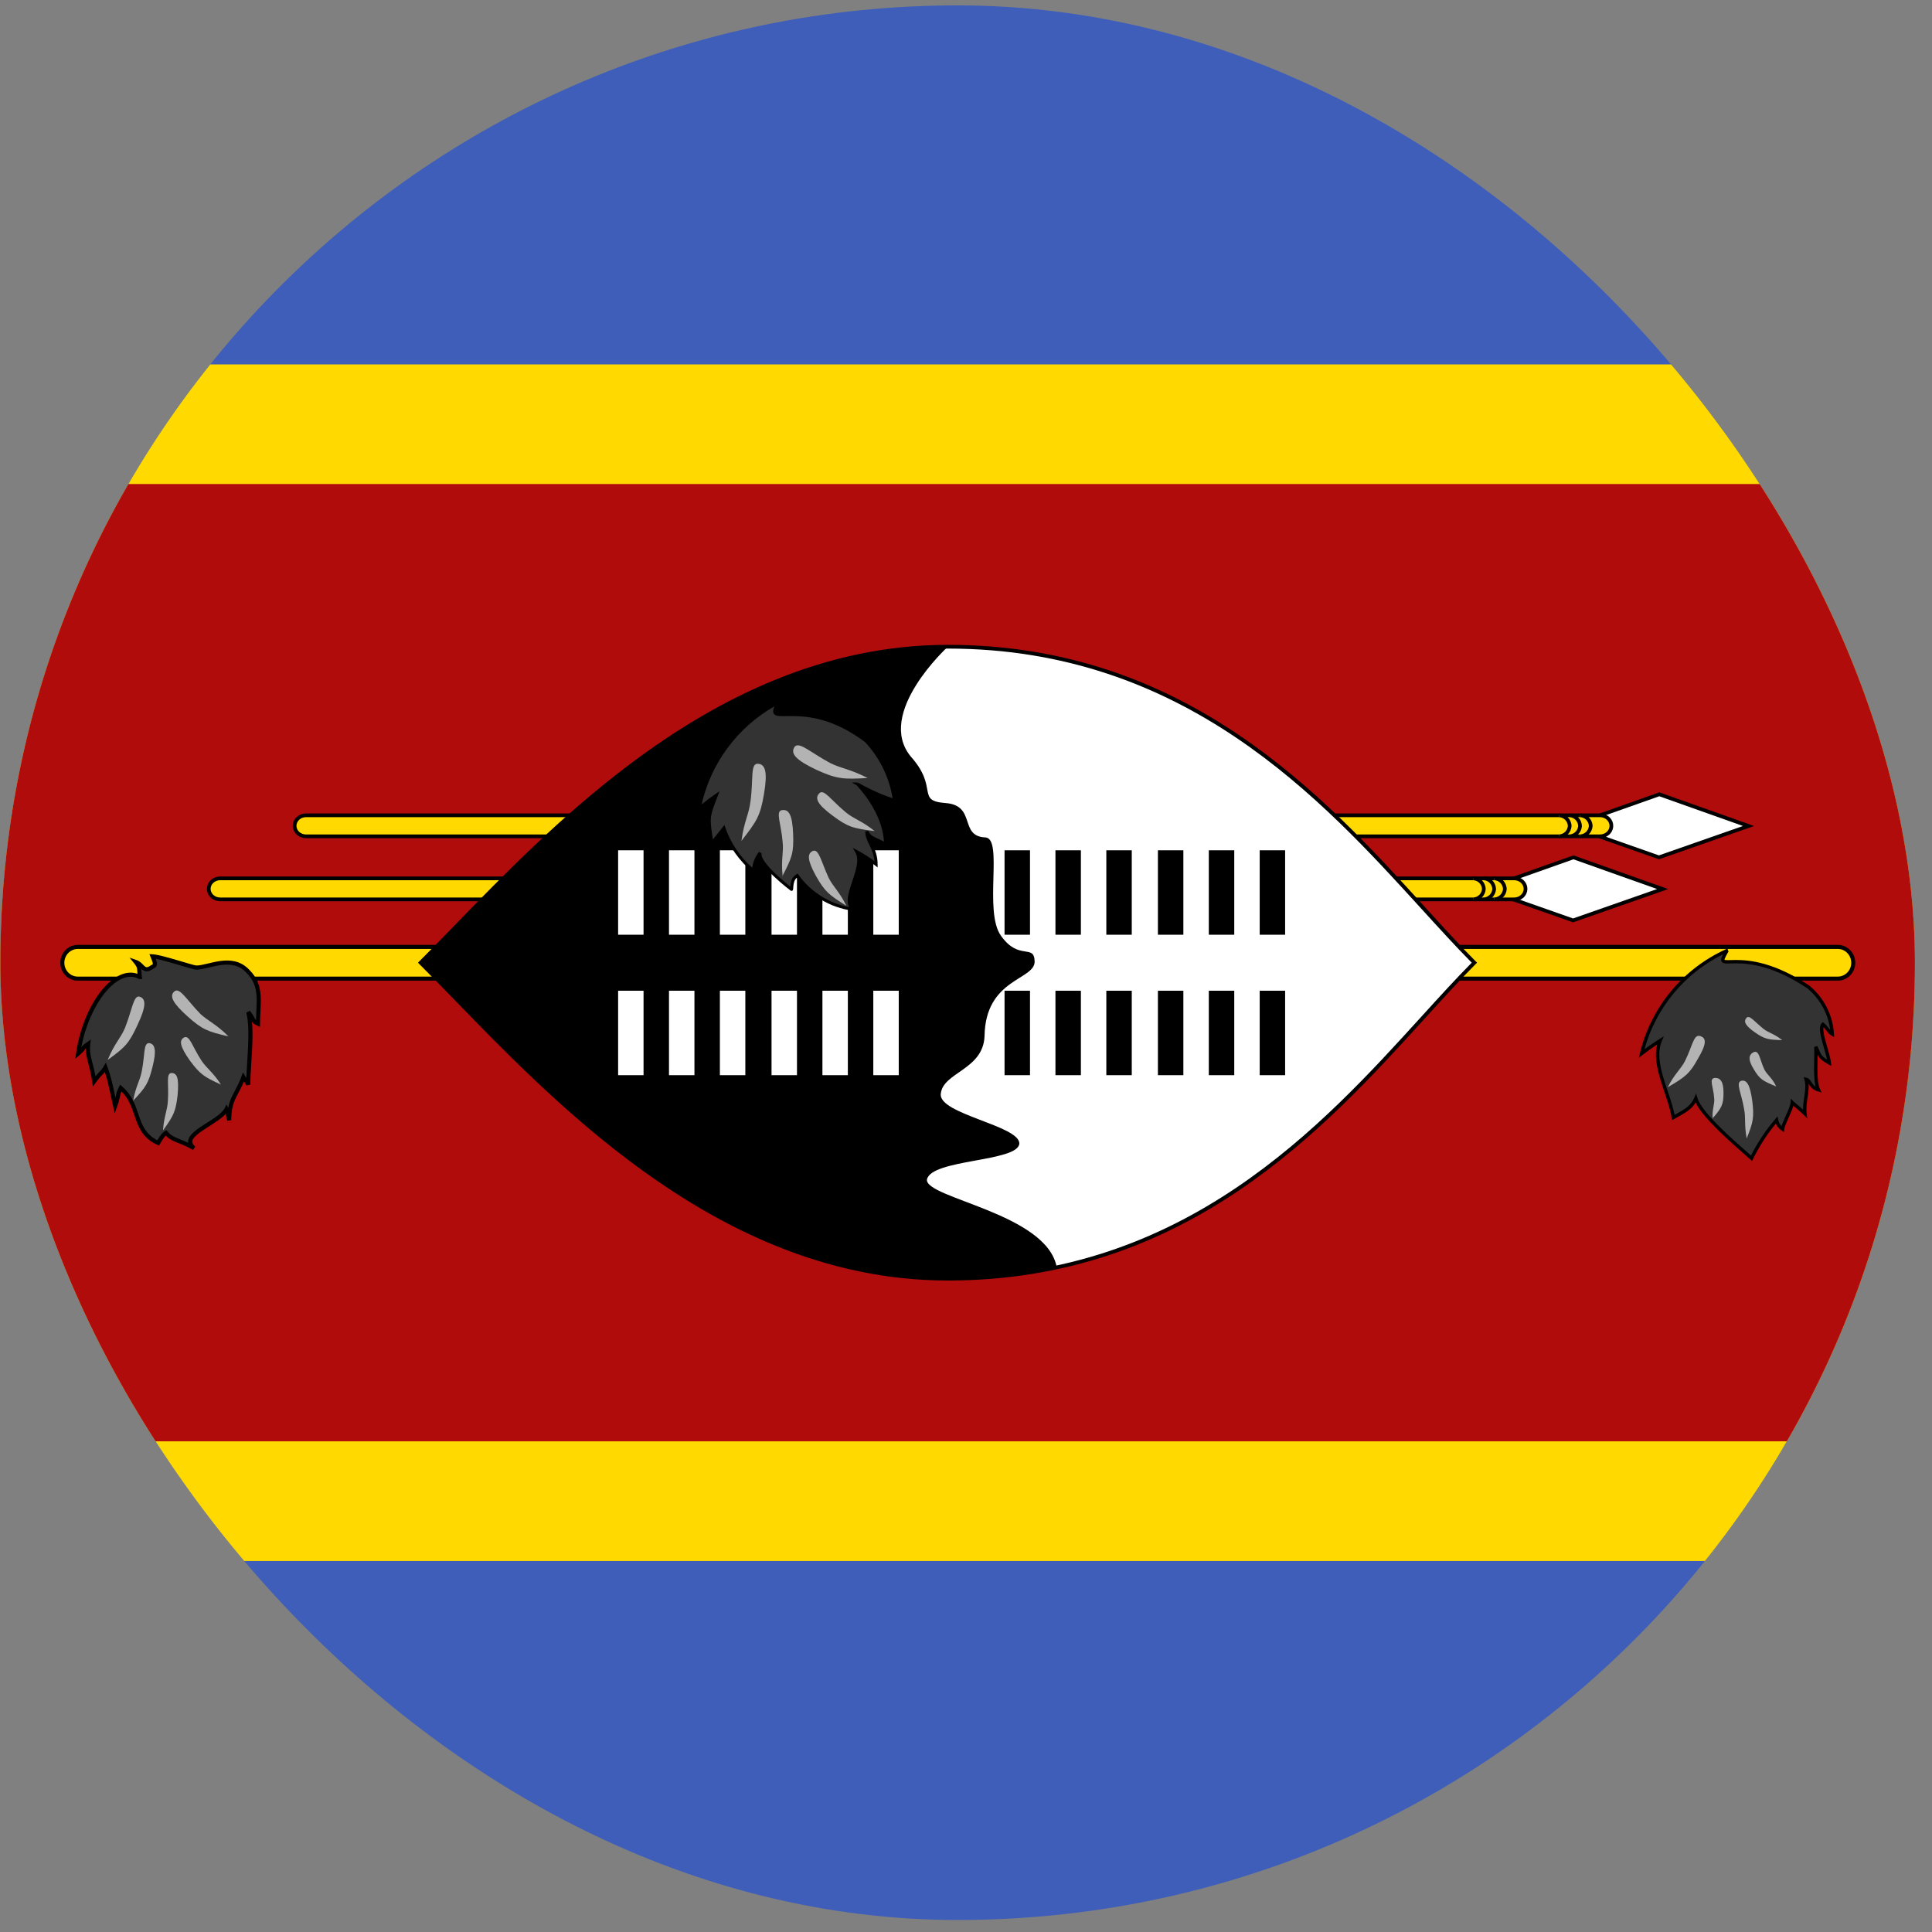 <svg width="111" height="111" viewBox="0 0 111 111" fill="none" xmlns="http://www.w3.org/2000/svg">
<rect x="0" y="0" width="111" height="111" fill="#808080" stroke="none"/>
<g clip-path="url(#clip0_5158_354843)">
<path d="M0.018 0.31H110.018V110.31H0.018V0.31Z" fill="#3E5EB9"/>
<path d="M0.018 20.935H110.018V89.685H0.018V20.935Z" fill="#FFD900"/>
<path d="M0.018 27.81H110.018V82.81H0.018V27.81Z" fill="#B10C0C"/>
<path d="M95.334 45.635L90.186 47.457L95.313 49.257L100.461 47.457L95.334 45.635Z" fill="white"/>
<path fill-rule="evenodd" clip-rule="evenodd" d="M95.332 45.522L100.777 47.457L95.311 49.369L89.865 47.457L95.332 45.522ZM90.502 47.456L95.311 49.145L100.14 47.456L95.332 45.747L90.502 47.456Z" fill="black"/>
<path d="M91.921 46.842H17.582C17.22 46.842 16.926 47.112 16.926 47.446C16.926 47.779 17.22 48.049 17.582 48.049H91.921C92.284 48.049 92.578 47.779 92.578 47.446C92.578 47.112 92.284 46.842 91.921 46.842Z" fill="#FFD900"/>
<path fill-rule="evenodd" clip-rule="evenodd" d="M17.584 46.948C17.271 46.948 17.033 47.179 17.033 47.446C17.033 47.713 17.271 47.944 17.584 47.944H91.922C92.235 47.944 92.473 47.713 92.473 47.446C92.473 47.179 92.235 46.948 91.922 46.948H17.584ZM16.821 47.446C16.821 47.046 17.171 46.736 17.584 46.736H91.922C92.335 46.736 92.685 47.046 92.685 47.446C92.685 47.846 92.335 48.156 91.922 48.156H17.584C17.171 48.156 16.821 47.846 16.821 47.446Z" fill="black"/>
<path d="M90.778 48.049C90.936 48.044 91.086 47.981 91.2 47.871C91.314 47.762 91.382 47.614 91.393 47.456C91.387 47.295 91.321 47.142 91.207 47.028C91.093 46.913 90.94 46.847 90.778 46.842M90.185 48.049C90.339 48.039 90.484 47.974 90.594 47.864C90.703 47.755 90.768 47.61 90.778 47.456C90.773 47.298 90.71 47.148 90.6 47.035C90.491 46.921 90.343 46.852 90.185 46.842M89.571 48.049C89.729 48.044 89.879 47.981 89.993 47.871C90.106 47.762 90.175 47.614 90.185 47.456C90.18 47.295 90.113 47.142 89.999 47.028C89.885 46.913 89.732 46.847 89.571 46.842" fill="#FFD900"/>
<path fill-rule="evenodd" clip-rule="evenodd" d="M89.574 46.736C89.763 46.742 89.941 46.82 90.074 46.953C90.207 47.086 90.285 47.265 90.291 47.453L90.291 47.458L90.291 47.464C90.279 47.647 90.199 47.82 90.066 47.948C89.934 48.076 89.758 48.15 89.574 48.156L89.568 47.944C89.699 47.94 89.824 47.887 89.919 47.795C90.012 47.705 90.069 47.584 90.079 47.455C90.073 47.322 90.018 47.197 89.924 47.103C89.829 47.008 89.702 46.953 89.567 46.948L89.574 46.736ZM90.782 46.736C90.97 46.742 91.149 46.82 91.282 46.953C91.415 47.086 91.493 47.265 91.499 47.453L91.499 47.458L91.499 47.464C91.486 47.647 91.406 47.82 91.274 47.948C91.141 48.076 90.966 48.15 90.782 48.156L90.775 47.944C90.907 47.94 91.032 47.887 91.126 47.795C91.22 47.705 91.277 47.584 91.287 47.455C91.281 47.322 91.226 47.197 91.132 47.103C91.037 47.008 90.909 46.953 90.775 46.948L90.782 46.736ZM90.192 46.736C90.376 46.749 90.549 46.829 90.677 46.961C90.805 47.094 90.879 47.269 90.884 47.453L90.884 47.458L90.884 47.463C90.873 47.643 90.796 47.812 90.668 47.94C90.541 48.067 90.372 48.144 90.192 48.156L90.178 47.944C90.307 47.936 90.428 47.881 90.519 47.79C90.608 47.7 90.663 47.581 90.672 47.455C90.667 47.325 90.614 47.202 90.524 47.108C90.433 47.014 90.309 46.957 90.178 46.948L90.192 46.736Z" fill="black"/>
<path d="M90.401 49.258L85.253 51.08L90.38 52.88L95.528 51.08L90.401 49.258Z" fill="white"/>
<path fill-rule="evenodd" clip-rule="evenodd" d="M90.399 49.145L95.844 51.08L90.378 52.992L84.933 51.08L90.399 49.145ZM85.57 51.079L90.378 52.768L95.207 51.078L90.399 49.37L85.57 51.079Z" fill="black"/>
<path d="M86.988 50.465H12.65C12.287 50.465 11.993 50.735 11.993 51.069C11.993 51.402 12.287 51.672 12.65 51.672H86.988C87.351 51.672 87.645 51.402 87.645 51.069C87.645 50.735 87.351 50.465 86.988 50.465Z" fill="#FFD900"/>
<path fill-rule="evenodd" clip-rule="evenodd" d="M12.651 50.571C12.338 50.571 12.1 50.802 12.1 51.069C12.1 51.335 12.338 51.566 12.651 51.566H86.989C87.302 51.566 87.54 51.335 87.54 51.069C87.54 50.802 87.302 50.571 86.989 50.571H12.651ZM11.888 51.069C11.888 50.668 12.238 50.359 12.651 50.359H86.989C87.402 50.359 87.752 50.668 87.752 51.069C87.752 51.469 87.402 51.778 86.989 51.778H12.651C12.238 51.778 11.888 51.469 11.888 51.069Z" fill="black"/>
<path d="M85.846 51.672C86.004 51.667 86.154 51.604 86.267 51.494C86.381 51.385 86.45 51.237 86.46 51.079C86.455 50.918 86.388 50.765 86.274 50.651C86.16 50.537 86.007 50.47 85.846 50.465M85.253 51.672C85.407 51.662 85.552 51.597 85.661 51.488C85.77 51.378 85.836 51.233 85.846 51.079C85.841 50.921 85.777 50.771 85.668 50.658C85.558 50.544 85.41 50.475 85.253 50.465M84.638 51.672C84.796 51.667 84.946 51.604 85.06 51.494C85.173 51.385 85.242 51.237 85.253 51.079C85.247 50.918 85.181 50.765 85.067 50.651C84.953 50.537 84.799 50.47 84.638 50.465" fill="#FFD900"/>
<path fill-rule="evenodd" clip-rule="evenodd" d="M84.641 50.359C84.829 50.365 85.008 50.443 85.141 50.576C85.274 50.709 85.352 50.888 85.358 51.076L85.358 51.081L85.358 51.086C85.346 51.27 85.266 51.443 85.133 51.571C85.001 51.698 84.825 51.772 84.641 51.778L84.635 51.566C84.766 51.562 84.891 51.51 84.986 51.418C85.079 51.328 85.136 51.207 85.146 51.077C85.14 50.945 85.085 50.819 84.991 50.725C84.896 50.63 84.769 50.575 84.634 50.571L84.641 50.359ZM85.849 50.359C86.037 50.365 86.216 50.443 86.349 50.576C86.482 50.709 86.559 50.888 86.566 51.076L86.566 51.081L86.565 51.086C86.553 51.27 86.473 51.443 86.341 51.571C86.208 51.698 86.033 51.772 85.849 51.778L85.842 51.566C85.974 51.562 86.099 51.51 86.193 51.418C86.287 51.328 86.344 51.207 86.354 51.077C86.348 50.945 86.293 50.819 86.199 50.725C86.104 50.63 85.976 50.575 85.842 50.571L85.849 50.359ZM85.259 50.359C85.443 50.371 85.616 50.451 85.743 50.584C85.871 50.716 85.945 50.892 85.951 51.076L85.951 51.081L85.951 51.086C85.939 51.266 85.863 51.435 85.735 51.562C85.608 51.69 85.439 51.766 85.259 51.778L85.245 51.567C85.374 51.558 85.495 51.504 85.586 51.413C85.675 51.323 85.73 51.204 85.739 51.077C85.734 50.948 85.681 50.825 85.591 50.731C85.5 50.636 85.376 50.579 85.245 50.57L85.259 50.359Z" fill="black"/>
<path d="M105.586 54.403H4.47C3.978 54.403 3.58 54.811 3.58 55.314C3.58 55.817 3.978 56.225 4.47 56.225H105.586C106.078 56.225 106.476 55.817 106.476 55.314C106.476 54.811 106.078 54.403 105.586 54.403Z" fill="#FFD900"/>
<path fill-rule="evenodd" clip-rule="evenodd" d="M4.47 54.52C4.046 54.52 3.697 54.873 3.697 55.315C3.697 55.756 4.046 56.109 4.47 56.109H105.587C106.011 56.109 106.36 55.756 106.36 55.315C106.36 54.873 106.011 54.52 105.587 54.52H4.47ZM3.464 55.315C3.464 54.75 3.912 54.287 4.47 54.287H105.587C106.145 54.287 106.593 54.75 106.593 55.315C106.593 55.879 106.145 56.342 105.587 56.342H4.47C3.912 56.342 3.464 55.879 3.464 55.315Z" fill="black"/>
<path d="M84.71 55.31C78.673 61.368 70.595 73.464 54.46 73.464C40.323 73.464 30.247 61.368 24.167 55.31C30.247 49.251 40.323 37.155 54.46 37.155C70.573 37.155 78.673 49.251 84.71 55.31Z" fill="white"/>
<path fill-rule="evenodd" clip-rule="evenodd" d="M24.318 55.31C24.94 55.931 25.602 56.613 26.306 57.338C29.037 60.15 32.383 63.596 36.355 66.573C41.392 70.346 47.422 73.356 54.459 73.356C68.069 73.356 75.919 64.725 81.682 58.389C82.699 57.271 83.65 56.225 84.557 55.31C83.653 54.397 82.704 53.354 81.689 52.24C75.921 45.902 68.058 37.263 54.459 37.263C47.422 37.263 41.392 40.273 36.355 44.046C32.383 47.023 29.037 50.469 26.306 53.281C25.602 54.006 24.94 54.688 24.318 55.31ZM36.227 43.874C41.283 40.086 47.358 37.048 54.459 37.048C68.162 37.048 76.097 45.771 81.862 52.108C82.899 53.249 83.867 54.312 84.785 55.234L84.861 55.31L84.785 55.385C83.864 56.309 82.895 57.376 81.854 58.52C76.095 64.857 68.173 73.571 54.459 73.571C47.358 73.571 41.283 70.534 36.227 66.745C32.239 63.756 28.877 60.294 26.146 57.481C25.415 56.729 24.73 56.023 24.09 55.386L24.014 55.31L24.09 55.233C24.73 54.596 25.415 53.89 26.146 53.138C28.877 50.325 32.239 46.863 36.227 43.874Z" fill="black"/>
<path d="M52.333 43.472C53.944 45.276 52.612 46.007 54.309 46.136C56.114 46.265 55.083 48.048 56.608 48.112C57.661 48.155 56.501 52.366 57.51 53.763C58.541 55.224 59.422 54.192 59.444 55.245C59.444 56.319 56.608 56.212 56.565 59.542C56.479 61.476 54.159 61.605 54.051 62.851C53.922 64.011 58.606 64.677 58.563 65.708C58.477 66.761 53.493 66.589 53.256 67.77C53.149 68.845 60.131 69.704 60.711 72.798C58.659 73.254 56.562 73.478 54.459 73.464C40.323 73.464 30.247 61.368 24.188 55.31C30.247 49.251 40.323 37.155 54.459 37.155C54.459 37.155 50.27 40.98 52.333 43.472V43.472Z" fill="black"/>
<path d="M36.243 53.702V48.851ZM39.167 48.851V53.702ZM42.09 48.851V53.702Z" fill="black"/>
<path fill-rule="evenodd" clip-rule="evenodd" d="M36.974 48.851V53.702H35.513V48.851H36.974ZM38.436 53.702V48.851H39.898V53.702H38.436ZM41.36 53.702V48.851H42.822V53.702H41.36Z" fill="white"/>
<path d="M36.243 61.773V56.921ZM39.167 56.921V61.773ZM42.09 56.921V61.773Z" fill="black"/>
<path fill-rule="evenodd" clip-rule="evenodd" d="M36.974 56.921V61.773H35.513V56.921H36.974ZM38.436 61.773V56.921H39.898V61.773H38.436ZM41.36 61.773V56.921H42.822V61.773H41.36Z" fill="white"/>
<path d="M45.058 53.702V48.851ZM47.981 48.851V53.702ZM50.905 48.851V53.702Z" fill="black"/>
<path fill-rule="evenodd" clip-rule="evenodd" d="M45.789 48.851V53.702H44.327V48.851H45.789ZM47.251 53.702V48.851H48.712V53.702H47.251ZM50.174 53.702V48.851H51.636V53.702H50.174Z" fill="white"/>
<path d="M45.058 61.773V56.921ZM47.981 56.921V61.773ZM50.905 56.921V61.773Z" fill="black"/>
<path fill-rule="evenodd" clip-rule="evenodd" d="M45.789 56.921V61.773H44.327V56.921H45.789ZM47.251 61.773V56.921H48.712V61.773H47.251ZM50.174 61.773V56.921H51.636V61.773H50.174Z" fill="white"/>
<path d="M58.446 53.702V48.851ZM61.369 48.851V53.702ZM64.293 48.851V53.702Z" fill="black"/>
<path fill-rule="evenodd" clip-rule="evenodd" d="M59.177 48.851V53.702H57.715V48.851H59.177ZM60.639 53.702V48.851H62.101V53.702H60.639ZM63.562 53.702V48.851H65.024V53.702H63.562Z" fill="black"/>
<path d="M58.446 61.773V56.921ZM61.369 56.921V61.773ZM64.293 56.921V61.773Z" fill="black"/>
<path fill-rule="evenodd" clip-rule="evenodd" d="M59.177 56.921V61.773H57.715V56.921H59.177ZM60.639 61.773V56.921H62.101V61.773H60.639ZM63.562 61.773V56.921H65.024V61.773H63.562Z" fill="black"/>
<path d="M67.257 53.702V48.851ZM70.18 48.851V53.702ZM73.104 48.851V53.702Z" fill="black"/>
<path fill-rule="evenodd" clip-rule="evenodd" d="M67.988 48.851V53.702H66.526V48.851H67.988ZM69.45 53.702V48.851H70.912V53.702H69.45ZM72.374 53.702V48.851H73.835V53.702H72.374Z" fill="black"/>
<path d="M67.257 61.773V56.921ZM70.18 56.921V61.773ZM73.104 56.921V61.773Z" fill="black"/>
<path fill-rule="evenodd" clip-rule="evenodd" d="M67.988 56.921V61.773H66.526V56.921H67.988ZM69.45 61.773V56.921H70.912V61.773H69.45ZM72.374 61.773V56.921H73.835V61.773H72.374Z" fill="black"/>
<path d="M99.236 54.602C98.312 56.17 99.945 54.065 103.898 56.708C104.301 57.04 104.631 57.452 104.867 57.918C105.104 58.384 105.242 58.893 105.273 59.415C105.08 59.307 104.951 59.028 104.736 58.856C104.457 59.135 105.037 60.446 105.101 61.069C104.478 60.725 104.542 60.575 104.328 60.145C104.371 60.661 104.22 62.079 104.478 62.616C103.984 62.465 104.027 62.079 103.769 62.014C103.941 62.616 103.619 63.282 103.705 63.991C103.425 63.711 103.103 63.475 102.974 63.346C102.953 63.711 102.437 64.571 102.416 64.872C102.327 64.813 102.25 64.737 102.191 64.649C102.132 64.56 102.092 64.46 102.072 64.356C101.502 65.023 101.018 65.759 100.632 66.547C99.816 65.817 97.71 64.055 97.431 63.11C97.195 63.647 96.83 63.819 96.142 64.206C95.884 62.723 94.853 61.069 95.39 59.78C95.02 60.013 94.661 60.264 94.316 60.532C94.631 59.231 95.24 58.02 96.097 56.992C96.954 55.964 98.035 55.146 99.257 54.602H99.236Z" fill="#333333"/>
<path fill-rule="evenodd" clip-rule="evenodd" d="M99.179 54.504H99.256L99.282 54.629L99.317 54.65C99.31 54.663 99.302 54.676 99.295 54.689L99.295 54.689C99.295 54.69 99.294 54.69 99.294 54.69C99.192 54.865 99.128 54.985 99.098 55.067C99.082 55.11 99.079 55.134 99.079 55.145C99.085 55.148 99.098 55.153 99.124 55.156C99.157 55.161 99.202 55.163 99.261 55.163C99.311 55.163 99.367 55.161 99.432 55.16C99.444 55.159 99.455 55.159 99.467 55.159C99.547 55.156 99.637 55.154 99.736 55.154C100.54 55.154 101.956 55.293 103.95 56.626L103.954 56.629L103.958 56.632C104.371 56.973 104.709 57.395 104.952 57.873C105.194 58.351 105.336 58.873 105.368 59.408L105.378 59.584L105.224 59.498C105.108 59.434 105.016 59.321 104.935 59.219C104.929 59.211 104.923 59.203 104.916 59.195C104.865 59.131 104.816 59.069 104.764 59.014C104.763 59.016 104.763 59.018 104.762 59.021C104.754 59.073 104.753 59.14 104.761 59.222C104.776 59.385 104.822 59.588 104.881 59.807C104.914 59.931 104.95 60.054 104.985 60.176C105.014 60.276 105.042 60.374 105.069 60.473C105.128 60.688 105.179 60.893 105.196 61.058L105.215 61.242L105.053 61.153C104.736 60.978 104.58 60.845 104.479 60.691C104.461 60.663 104.444 60.635 104.429 60.607C104.429 60.629 104.428 60.651 104.428 60.674C104.427 60.725 104.426 60.777 104.425 60.831C104.421 61.003 104.417 61.187 104.417 61.371C104.417 61.613 104.424 61.853 104.446 62.065C104.469 62.278 104.506 62.454 104.564 62.573L104.659 62.771L104.448 62.707C104.172 62.623 104.044 62.47 103.953 62.336C103.938 62.313 103.924 62.292 103.912 62.273C103.911 62.272 103.911 62.271 103.91 62.27C103.928 62.504 103.897 62.742 103.863 62.975C103.859 63 103.856 63.026 103.852 63.051C103.806 63.359 103.761 63.665 103.799 63.978L103.833 64.256L103.635 64.058C103.498 63.922 103.35 63.795 103.219 63.685C103.195 63.665 103.171 63.645 103.148 63.626C103.108 63.593 103.07 63.561 103.036 63.532C103.018 63.595 102.995 63.662 102.97 63.73C102.917 63.869 102.848 64.023 102.781 64.172C102.774 64.189 102.766 64.206 102.759 64.222C102.699 64.354 102.642 64.481 102.597 64.593C102.545 64.722 102.514 64.819 102.51 64.877L102.499 65.042L102.361 64.951C102.261 64.886 102.175 64.801 102.109 64.701C102.078 64.654 102.051 64.605 102.03 64.553C101.514 65.178 101.074 65.861 100.718 66.589L100.661 66.704L100.566 66.618C100.473 66.535 100.362 66.437 100.238 66.329C99.826 65.966 99.273 65.479 98.761 64.977C98.428 64.651 98.11 64.316 97.857 64.003C97.671 63.772 97.516 63.547 97.418 63.343C97.186 63.732 96.849 63.92 96.341 64.204C96.291 64.231 96.24 64.259 96.188 64.289L96.069 64.356L96.045 64.221C95.982 63.858 95.871 63.481 95.747 63.099C95.707 62.976 95.665 62.852 95.624 62.728C95.537 62.467 95.449 62.205 95.374 61.946C95.179 61.283 95.053 60.617 95.21 60.009C94.923 60.197 94.644 60.397 94.374 60.607L94.155 60.777L94.22 60.508C94.539 59.193 95.155 57.969 96.021 56.929C96.874 55.906 97.946 55.089 99.159 54.539L99.179 54.504ZM98.994 54.83C97.909 55.365 96.946 56.122 96.17 57.053C95.382 57.999 94.805 59.101 94.478 60.285C94.757 60.078 95.043 59.882 95.337 59.697L95.595 59.535L95.478 59.816C95.223 60.427 95.337 61.134 95.559 61.892C95.634 62.147 95.72 62.404 95.806 62.662C95.848 62.787 95.89 62.913 95.931 63.039C96.041 63.379 96.143 63.719 96.211 64.054C96.218 64.05 96.225 64.046 96.233 64.042C96.835 63.705 97.136 63.537 97.341 63.07L97.447 62.828L97.522 63.081C97.586 63.299 97.76 63.574 98.008 63.881C98.254 64.187 98.566 64.515 98.896 64.839C99.404 65.337 99.951 65.818 100.363 66.181C100.449 66.256 100.528 66.326 100.6 66.39C100.98 65.638 101.449 64.933 101.997 64.292L102.128 64.139L102.165 64.337C102.183 64.429 102.218 64.516 102.27 64.594C102.295 64.631 102.323 64.665 102.353 64.697C102.371 64.641 102.393 64.581 102.418 64.521C102.464 64.405 102.523 64.274 102.582 64.143C102.59 64.126 102.597 64.109 102.605 64.092C102.672 63.943 102.738 63.795 102.789 63.661C102.84 63.525 102.872 63.415 102.876 63.34L102.889 63.125L103.041 63.277C103.09 63.326 103.169 63.391 103.268 63.474C103.292 63.494 103.317 63.515 103.343 63.537C103.421 63.602 103.506 63.674 103.592 63.751C103.59 63.499 103.626 63.255 103.66 63.026C103.664 63 103.668 62.973 103.672 62.947C103.72 62.615 103.754 62.318 103.674 62.04L103.628 61.879L103.791 61.919C103.881 61.942 103.943 61.993 103.992 62.051C104.024 62.089 104.054 62.136 104.082 62.18C104.093 62.197 104.103 62.213 104.113 62.228C104.162 62.3 104.22 62.374 104.312 62.435C104.286 62.328 104.267 62.209 104.254 62.085C104.231 61.863 104.224 61.616 104.224 61.371C104.224 61.185 104.228 60.998 104.232 60.825C104.233 60.772 104.234 60.72 104.235 60.67C104.239 60.455 104.24 60.275 104.23 60.152L104.412 60.101C104.459 60.194 104.493 60.276 104.523 60.346C104.528 60.359 104.534 60.371 104.539 60.384C104.573 60.463 104.601 60.526 104.64 60.585C104.7 60.675 104.789 60.765 104.971 60.88C104.949 60.773 104.918 60.653 104.883 60.524C104.857 60.432 104.829 60.334 104.8 60.234C104.764 60.108 104.727 59.979 104.695 59.858C104.635 59.637 104.585 59.42 104.568 59.24C104.56 59.15 104.559 59.064 104.572 58.989C104.584 58.914 104.611 58.841 104.666 58.787L104.727 58.725L104.795 58.779C104.903 58.866 104.99 58.976 105.066 59.072C105.073 59.081 105.08 59.09 105.087 59.098C105.11 59.127 105.131 59.154 105.153 59.179C105.1 58.755 104.974 58.343 104.78 57.961C104.55 57.508 104.229 57.108 103.839 56.784C101.882 55.477 100.506 55.348 99.736 55.348C99.639 55.348 99.552 55.35 99.473 55.352C99.461 55.352 99.449 55.352 99.438 55.353C99.373 55.355 99.314 55.356 99.261 55.356C99.2 55.357 99.144 55.355 99.096 55.348C99.05 55.341 98.999 55.328 98.959 55.297C98.912 55.262 98.889 55.212 98.886 55.157C98.883 55.107 98.897 55.053 98.916 55C98.934 54.952 98.96 54.895 98.994 54.83Z" fill="black"/>
<path d="M95.82 62.465C96.207 61.691 96.55 61.455 96.808 60.961C97.238 60.102 97.302 59.414 97.668 59.522C98.054 59.629 98.054 59.973 97.56 60.811C97.087 61.67 96.851 61.863 95.82 62.465ZM98.398 64.27C98.355 63.711 98.527 63.453 98.484 63.088C98.441 62.422 98.162 61.971 98.527 61.928C98.849 61.928 99.021 62.143 99.021 62.787C99.021 63.432 98.935 63.647 98.376 64.27H98.398ZM100.353 65.408C100.203 64.592 100.31 64.248 100.203 63.711C100.052 62.809 99.709 62.207 100.031 62.1C100.353 62.014 100.546 62.315 100.675 63.26C100.783 64.184 100.74 64.441 100.353 65.408ZM102.394 59.758C101.9 59.371 101.621 59.35 101.32 59.113C100.783 58.684 100.503 58.275 100.332 58.49C100.16 58.705 100.289 58.941 100.847 59.328C101.406 59.715 101.621 59.736 102.394 59.758V59.758ZM102.05 62.422C101.792 61.885 101.535 61.777 101.363 61.434C101.084 60.832 101.083 60.338 100.761 60.445C100.46 60.596 100.417 60.875 100.761 61.434C101.105 62.014 101.277 62.1 102.05 62.422Z" fill="#B3B3B3"/>
<path d="M8.035 56.127C7.971 55.675 8.078 55.611 7.799 55.267C8.229 55.417 8.229 55.912 8.723 55.568C8.916 55.461 8.98 55.46 8.766 54.945C9.281 54.966 11 55.568 11.279 55.589C12.01 55.589 13.32 54.816 14.244 55.804C15.104 56.664 14.824 57.609 14.824 58.812C14.48 58.662 14.631 58.597 14.266 58.146C14.545 59.22 14.266 61.154 14.266 62.314C14.115 62.013 14.137 62.142 13.986 61.884C13.621 62.894 13.17 63.109 13.17 64.355C13.02 63.861 13.17 63.968 13.02 63.71C12.654 64.505 10.184 65.193 11.15 65.966C10.291 65.472 9.926 65.537 9.539 65.085C9.367 65.193 9.238 65.408 9.088 65.665C7.584 64.978 8.121 63.517 6.939 62.507C6.725 62.937 6.854 62.873 6.617 63.539C6.402 62.593 6.316 62.013 6.059 61.326C5.844 61.691 5.844 61.541 5.414 62.121C5.242 60.982 4.984 60.703 5.07 59.972C4.641 60.273 4.941 60.144 4.49 60.531C4.92 57.609 6.725 55.439 8.014 56.127H8.035Z" fill="#333333"/>
<path fill-rule="evenodd" clip-rule="evenodd" d="M8.584 54.82L8.769 54.828C8.912 54.834 9.127 54.879 9.364 54.938C9.605 54.999 9.878 55.077 10.143 55.155C10.244 55.184 10.342 55.214 10.438 55.242C10.595 55.289 10.743 55.333 10.873 55.37C10.976 55.4 11.067 55.425 11.139 55.443C11.211 55.461 11.258 55.47 11.283 55.472C11.448 55.472 11.652 55.427 11.892 55.37C11.917 55.364 11.941 55.359 11.966 55.353C12.185 55.3 12.426 55.242 12.673 55.21C13.226 55.138 13.829 55.191 14.328 55.723C14.781 56.177 14.934 56.656 14.973 57.172C14.992 57.426 14.984 57.691 14.971 57.962C14.969 58.012 14.966 58.062 14.964 58.112C14.953 58.338 14.941 58.57 14.941 58.813V58.994L14.776 58.922C14.685 58.882 14.618 58.844 14.565 58.799C14.526 58.766 14.498 58.731 14.475 58.695C14.519 59.154 14.511 59.681 14.487 60.204C14.474 60.493 14.456 60.781 14.439 61.058C14.41 61.521 14.383 61.954 14.383 62.315L14.159 62.368C14.086 62.222 14.059 62.189 14.035 62.161C14.032 62.157 14.029 62.154 14.025 62.15C14.022 62.146 14.018 62.142 14.014 62.137C13.911 62.385 13.804 62.588 13.706 62.771C13.649 62.88 13.594 62.982 13.547 63.083C13.396 63.403 13.287 63.751 13.287 64.356L13.056 64.391C12.989 64.173 12.978 64.062 12.976 63.986C12.851 64.129 12.682 64.263 12.504 64.388C12.368 64.483 12.22 64.578 12.075 64.671C12.059 64.681 12.042 64.691 12.026 64.702C11.897 64.784 11.77 64.865 11.651 64.945C11.377 65.131 11.171 65.3 11.086 65.457C11.046 65.531 11.036 65.593 11.051 65.652C11.067 65.713 11.114 65.788 11.223 65.875L11.09 66.07C10.741 65.869 10.477 65.763 10.254 65.674C10.208 65.656 10.164 65.638 10.121 65.62C9.897 65.528 9.71 65.435 9.524 65.246C9.483 65.284 9.442 65.332 9.4 65.39C9.331 65.484 9.264 65.597 9.189 65.726L9.135 65.819L9.038 65.774C8.241 65.41 7.985 64.834 7.78 64.248C7.759 64.187 7.739 64.127 7.718 64.067C7.554 63.584 7.393 63.112 6.977 62.704C6.931 62.813 6.917 62.878 6.901 62.959C6.9 62.965 6.898 62.972 6.897 62.978C6.873 63.099 6.842 63.257 6.727 63.579L6.591 63.963L6.501 63.566C6.445 63.321 6.398 63.101 6.355 62.899C6.248 62.401 6.164 62.006 6.025 61.59C5.983 61.644 5.944 61.682 5.899 61.727L5.898 61.729C5.821 61.806 5.717 61.909 5.508 62.192L5.338 62.421L5.296 62.139C5.228 61.689 5.147 61.377 5.078 61.112C5.061 61.047 5.045 60.984 5.03 60.923C4.972 60.689 4.931 60.48 4.934 60.226C4.909 60.25 4.899 60.265 4.886 60.285C4.885 60.287 4.883 60.289 4.882 60.291C4.865 60.318 4.843 60.352 4.798 60.403C4.751 60.455 4.681 60.523 4.566 60.622L4.326 60.827L4.372 60.515C4.59 59.036 5.155 57.743 5.837 56.902C6.177 56.482 6.552 56.169 6.932 56.006C7.255 55.868 7.585 55.839 7.896 55.948C7.894 55.915 7.892 55.885 7.891 55.857C7.89 55.843 7.89 55.829 7.889 55.816C7.887 55.759 7.885 55.716 7.879 55.674C7.867 55.587 7.837 55.504 7.706 55.343L7.443 55.019L7.837 55.157C7.964 55.201 8.058 55.271 8.133 55.34C8.168 55.371 8.2 55.404 8.228 55.432L8.233 55.438C8.263 55.468 8.288 55.493 8.312 55.514C8.36 55.556 8.393 55.57 8.43 55.57C8.47 55.57 8.539 55.552 8.654 55.472L8.659 55.469L8.664 55.466C8.678 55.458 8.69 55.452 8.7 55.446C8.733 55.428 8.752 55.418 8.768 55.406C8.779 55.397 8.779 55.394 8.779 55.392C8.779 55.391 8.78 55.391 8.78 55.391C8.782 55.378 8.782 55.348 8.762 55.278C8.743 55.211 8.709 55.12 8.655 54.992L8.584 54.82ZM13.113 63.639C13.163 63.384 13.241 63.178 13.333 62.982C13.389 62.864 13.447 62.754 13.508 62.641C13.628 62.415 13.754 62.179 13.874 61.845L13.96 61.608L14.087 61.826C14.116 61.875 14.137 61.908 14.154 61.932C14.165 61.654 14.184 61.347 14.204 61.031C14.221 60.756 14.238 60.472 14.251 60.194C14.286 59.43 14.285 58.695 14.15 58.177L14.356 58.073C14.514 58.268 14.582 58.398 14.628 58.486C14.638 58.504 14.647 58.52 14.655 58.535C14.673 58.569 14.688 58.59 14.707 58.609C14.711 58.432 14.72 58.262 14.728 58.098C14.73 58.049 14.733 57.999 14.735 57.951C14.748 57.68 14.756 57.429 14.737 57.189C14.701 56.717 14.565 56.294 14.159 55.889L14.158 55.888L14.157 55.886C13.731 55.431 13.219 55.377 12.703 55.445C12.47 55.475 12.241 55.53 12.021 55.583C11.996 55.589 11.971 55.594 11.947 55.6C11.71 55.657 11.477 55.709 11.278 55.709H11.274L11.269 55.708C11.223 55.705 11.157 55.691 11.083 55.672C11.006 55.653 10.912 55.627 10.807 55.597C10.677 55.56 10.527 55.515 10.368 55.468C10.273 55.44 10.175 55.411 10.076 55.382C9.812 55.304 9.542 55.227 9.307 55.167C9.17 55.133 9.048 55.106 8.948 55.088C8.965 55.135 8.979 55.176 8.989 55.214C9.012 55.292 9.024 55.365 9.012 55.431C9 55.505 8.96 55.556 8.912 55.592C8.88 55.617 8.839 55.64 8.803 55.659C8.796 55.663 8.79 55.666 8.784 55.67C8.654 55.759 8.539 55.807 8.429 55.806C8.312 55.806 8.226 55.752 8.158 55.694C8.144 55.681 8.129 55.667 8.115 55.654C8.121 55.704 8.123 55.757 8.126 55.811C8.126 55.822 8.127 55.834 8.127 55.846C8.13 55.919 8.136 56.004 8.151 56.111L8.17 56.246H7.983L7.957 56.232C7.672 56.08 7.356 56.083 7.025 56.224C6.691 56.366 6.346 56.649 6.02 57.051C5.425 57.786 4.912 58.898 4.667 60.188C4.673 60.179 4.678 60.171 4.684 60.163C4.685 60.16 4.687 60.158 4.688 60.156C4.709 60.124 4.732 60.091 4.78 60.046C4.826 60.005 4.893 59.953 5.001 59.877L5.217 59.725L5.186 59.987C5.146 60.333 5.186 60.57 5.259 60.866C5.273 60.925 5.289 60.985 5.306 61.05C5.361 61.26 5.426 61.509 5.485 61.835C5.6 61.693 5.673 61.62 5.732 61.56L5.735 61.557C5.809 61.484 5.856 61.437 5.956 61.267L6.081 61.054L6.168 61.285C6.363 61.807 6.463 62.271 6.589 62.862C6.604 62.932 6.619 63.003 6.635 63.076C6.648 63.02 6.657 62.974 6.665 62.933C6.667 62.926 6.668 62.919 6.669 62.912C6.695 62.782 6.72 62.681 6.833 62.456L6.9 62.321L7.015 62.419C7.571 62.894 7.765 63.468 7.942 63.99C7.962 64.051 7.983 64.111 8.003 64.17C8.192 64.711 8.407 65.189 9.04 65.513C9.096 65.419 9.151 65.33 9.209 65.251C9.285 65.146 9.371 65.052 9.475 64.987L9.561 64.933L9.628 65.01C9.803 65.215 9.972 65.303 10.211 65.402C10.252 65.419 10.295 65.436 10.339 65.454C10.475 65.508 10.63 65.57 10.812 65.657C10.797 65.546 10.826 65.441 10.878 65.344C10.995 65.13 11.249 64.932 11.518 64.75C11.64 64.667 11.77 64.584 11.899 64.502C11.915 64.492 11.932 64.481 11.948 64.471C12.094 64.379 12.237 64.287 12.368 64.194C12.637 64.005 12.834 63.829 12.911 63.662L13.006 63.456L13.113 63.639Z" fill="black"/>
<path d="M6.187 60.897C6.573 59.952 6.917 59.673 7.175 59.071C7.604 57.997 7.669 57.138 8.034 57.266C8.399 57.395 8.399 57.825 7.905 58.878C7.411 59.952 7.196 60.167 6.187 60.897V60.897ZM7.647 63.261C7.798 62.401 8.034 62.122 8.142 61.563C8.335 60.618 8.228 59.909 8.571 59.931C8.915 59.974 9.001 60.36 8.765 61.284C8.528 62.251 8.378 62.466 7.626 63.261H7.647ZM9.366 64.915C9.431 64.099 9.624 63.776 9.646 63.239C9.71 62.315 9.517 61.649 9.86 61.649C10.183 61.649 10.29 61.971 10.204 62.917C10.097 63.841 9.989 64.077 9.388 64.915H9.366ZM13.126 59.544C12.417 58.835 11.987 58.684 11.515 58.255C10.72 57.438 10.312 56.686 10.011 56.966C9.731 57.224 9.903 57.61 10.763 58.384C11.622 59.157 11.923 59.264 13.126 59.544ZM12.696 62.315C12.245 61.606 11.88 61.391 11.579 60.94C11.042 60.124 10.892 59.436 10.569 59.608C10.269 59.78 10.354 60.145 10.913 60.94C11.493 61.714 11.708 61.864 12.696 62.315Z" fill="#B3B3B3"/>
<path d="M44.687 40.379C43.827 41.99 46.148 39.842 49.757 42.57C50.642 43.512 51.213 44.706 51.39 45.986C50.649 45.748 49.936 45.431 49.263 45.041C49.263 45.041 50.874 46.652 50.874 48.5C50.294 48.156 50.015 48.199 49.8 47.77C49.8 48.371 50.337 48.736 50.337 49.66C49.987 49.384 49.613 49.139 49.22 48.93C49.757 49.853 48.253 51.658 49.005 52.238C48.367 52.152 47.755 51.936 47.204 51.603C46.653 51.271 46.177 50.829 45.804 50.305C45.524 50.477 45.503 50.777 45.481 51.1C45.524 51.143 43.483 49.596 43.677 48.994C43.442 49.288 43.307 49.649 43.29 50.025C42.513 49.378 41.926 48.531 41.593 47.576L40.905 48.435C40.669 46.932 40.669 46.975 41.163 45.685C40.821 45.919 40.491 46.17 40.175 46.438C40.431 45.156 40.968 43.948 41.748 42.9C42.529 41.852 43.532 40.991 44.687 40.379V40.379Z" fill="#333333"/>
<path fill-rule="evenodd" clip-rule="evenodd" d="M44.49 40.584C43.446 41.18 42.535 41.986 41.816 42.952C41.092 43.923 40.579 45.035 40.309 46.214C40.569 46.003 40.837 45.803 41.113 45.615L41.34 45.46L41.242 45.717C41.234 45.738 41.225 45.76 41.217 45.781C40.985 46.386 40.874 46.675 40.844 46.988C40.816 47.284 40.861 47.603 40.959 48.23L41.621 47.401L41.672 47.548C41.983 48.436 42.515 49.229 43.218 49.852C43.264 49.52 43.398 49.205 43.608 48.941L43.757 49.021C43.741 49.07 43.746 49.138 43.78 49.229C43.813 49.319 43.872 49.422 43.952 49.533C44.111 49.756 44.342 50 44.581 50.227C44.819 50.453 45.062 50.66 45.243 50.807C45.306 50.858 45.361 50.902 45.406 50.937C45.43 50.67 45.488 50.398 45.757 50.232L45.826 50.19L45.872 50.255C46.239 50.77 46.706 51.203 47.247 51.53C47.722 51.817 48.244 52.015 48.788 52.117C48.706 51.967 48.691 51.787 48.71 51.598C48.738 51.322 48.842 51.003 48.949 50.686C48.955 50.669 48.96 50.652 48.966 50.635C49.069 50.33 49.171 50.025 49.221 49.74C49.273 49.44 49.263 49.178 49.144 48.973L48.992 48.712L49.259 48.854C49.602 49.037 49.931 49.246 50.242 49.48C50.213 49.131 50.103 48.87 49.989 48.631C49.975 48.601 49.961 48.572 49.947 48.542C49.829 48.299 49.712 48.059 49.712 47.77L49.875 47.731C49.973 47.926 50.081 48.011 50.237 48.091C50.287 48.116 50.345 48.142 50.41 48.171C50.516 48.218 50.641 48.274 50.783 48.351C50.743 47.507 50.371 46.717 49.994 46.124C49.795 45.811 49.596 45.555 49.447 45.377C49.373 45.288 49.311 45.219 49.267 45.172C49.246 45.149 49.229 45.131 49.218 45.119C49.214 45.116 49.211 45.112 49.208 45.11L48.942 44.955H49.261V45.041L49.304 44.967C49.932 45.331 50.595 45.63 51.283 45.861C51.088 44.653 50.537 43.529 49.698 42.635C47.914 41.289 46.454 41.147 45.544 41.142C45.429 41.141 45.324 41.143 45.226 41.144C45.216 41.144 45.205 41.145 45.195 41.145C45.11 41.146 45.031 41.148 44.96 41.147C44.805 41.146 44.668 41.139 44.572 41.096C44.521 41.074 44.477 41.039 44.449 40.986C44.421 40.934 44.416 40.875 44.423 40.814C44.43 40.749 44.453 40.673 44.49 40.584ZM44.685 40.379L44.645 40.303C43.479 40.921 42.466 41.791 41.678 42.849C40.89 43.907 40.347 45.127 40.089 46.421L40.041 46.662L40.229 46.503C40.472 46.298 40.723 46.103 40.981 45.917C40.8 46.39 40.702 46.671 40.673 46.972C40.641 47.315 40.699 47.683 40.81 48.392C40.813 48.411 40.816 48.43 40.819 48.449L40.849 48.642L41.563 47.749C41.909 48.66 42.484 49.467 43.234 50.092L43.367 50.203L43.374 50.029C43.387 49.753 43.467 49.486 43.605 49.249C43.609 49.263 43.614 49.276 43.619 49.289C43.66 49.399 43.728 49.516 43.812 49.633C43.98 49.869 44.22 50.121 44.462 50.351C44.705 50.581 44.951 50.791 45.135 50.94C45.227 51.015 45.303 51.075 45.355 51.115C45.38 51.135 45.401 51.15 45.414 51.159C45.42 51.164 45.427 51.168 45.431 51.171C45.432 51.172 45.434 51.173 45.437 51.175C45.438 51.175 45.44 51.176 45.442 51.178C45.444 51.178 45.449 51.181 45.457 51.183C45.461 51.184 45.473 51.186 45.48 51.187C45.494 51.186 45.528 51.172 45.545 51.157C45.554 51.144 45.56 51.123 45.563 51.105L45.566 51.106C45.586 50.807 45.607 50.574 45.783 50.425C46.155 50.928 46.622 51.353 47.158 51.677C47.719 52.016 48.343 52.236 48.992 52.324L49.31 52.367L49.056 52.17C48.902 52.052 48.855 51.868 48.881 51.615C48.907 51.362 49.004 51.062 49.112 50.74C49.118 50.722 49.124 50.704 49.13 50.686C49.232 50.385 49.338 50.068 49.39 49.77C49.429 49.545 49.439 49.324 49.388 49.122C49.7 49.302 49.999 49.504 50.282 49.728L50.422 49.838V49.66C50.422 49.18 50.281 48.844 50.145 48.557C50.13 48.527 50.116 48.498 50.102 48.468C50.039 48.339 49.983 48.221 49.943 48.103C50.008 48.16 50.08 48.203 50.16 48.244C50.222 48.276 50.286 48.304 50.355 48.335C50.488 48.394 50.638 48.461 50.829 48.574L50.959 48.651V48.5C50.959 47.553 50.546 46.672 50.139 46.032C49.966 45.759 49.792 45.528 49.651 45.353C50.2 45.639 50.772 45.879 51.362 46.068L51.492 46.11L51.473 45.975C51.294 44.677 50.716 43.466 49.818 42.512L49.813 42.506L49.807 42.502C47.984 41.124 46.482 40.975 45.545 40.97C45.428 40.969 45.321 40.971 45.223 40.972C45.213 40.973 45.203 40.973 45.192 40.973C45.107 40.974 45.03 40.976 44.961 40.975C44.8 40.974 44.7 40.965 44.642 40.939C44.617 40.928 44.606 40.916 44.601 40.906C44.595 40.894 44.589 40.873 44.594 40.834C44.603 40.751 44.654 40.621 44.761 40.42L44.685 40.379Z" fill="black"/>
<path d="M42.603 48.285C42.754 47.168 43.033 46.782 43.119 46.03C43.291 44.783 43.098 43.838 43.549 43.881C43.978 43.903 44.107 44.375 43.893 45.621C43.678 46.91 43.463 47.19 42.603 48.307V48.285ZM44.967 50.348C44.859 49.403 45.031 48.994 44.967 48.393C44.881 47.319 44.537 46.61 44.924 46.545C45.332 46.481 45.525 46.825 45.568 47.92C45.611 48.994 45.504 49.274 44.945 50.348H44.967ZM48.619 52.024C48.211 51.207 47.867 50.95 47.609 50.434C47.18 49.51 47.051 48.758 46.707 48.887C46.363 49.037 46.385 49.424 46.879 50.327C47.395 51.229 47.609 51.401 48.598 52.024H48.619ZM49.887 44.719C48.855 44.182 48.34 44.16 47.695 43.838C46.535 43.215 45.869 42.549 45.633 42.936C45.418 43.301 45.719 43.666 46.9 44.225C48.082 44.762 48.447 44.783 49.865 44.698L49.887 44.719ZM50.252 47.748C49.5 47.147 49.07 47.061 48.598 46.674C47.738 45.965 47.33 45.299 47.072 45.578C46.793 45.858 46.965 46.223 47.846 46.867C48.705 47.512 49.027 47.598 50.252 47.748Z" fill="#B3B3B3"/>
</g>
<defs>
<clipPath id="clip0_5158_354843">
<rect x="0.019" y="0.31" width="110" height="110" rx="55" fill="white"/>
</clipPath>
</defs>
</svg>
